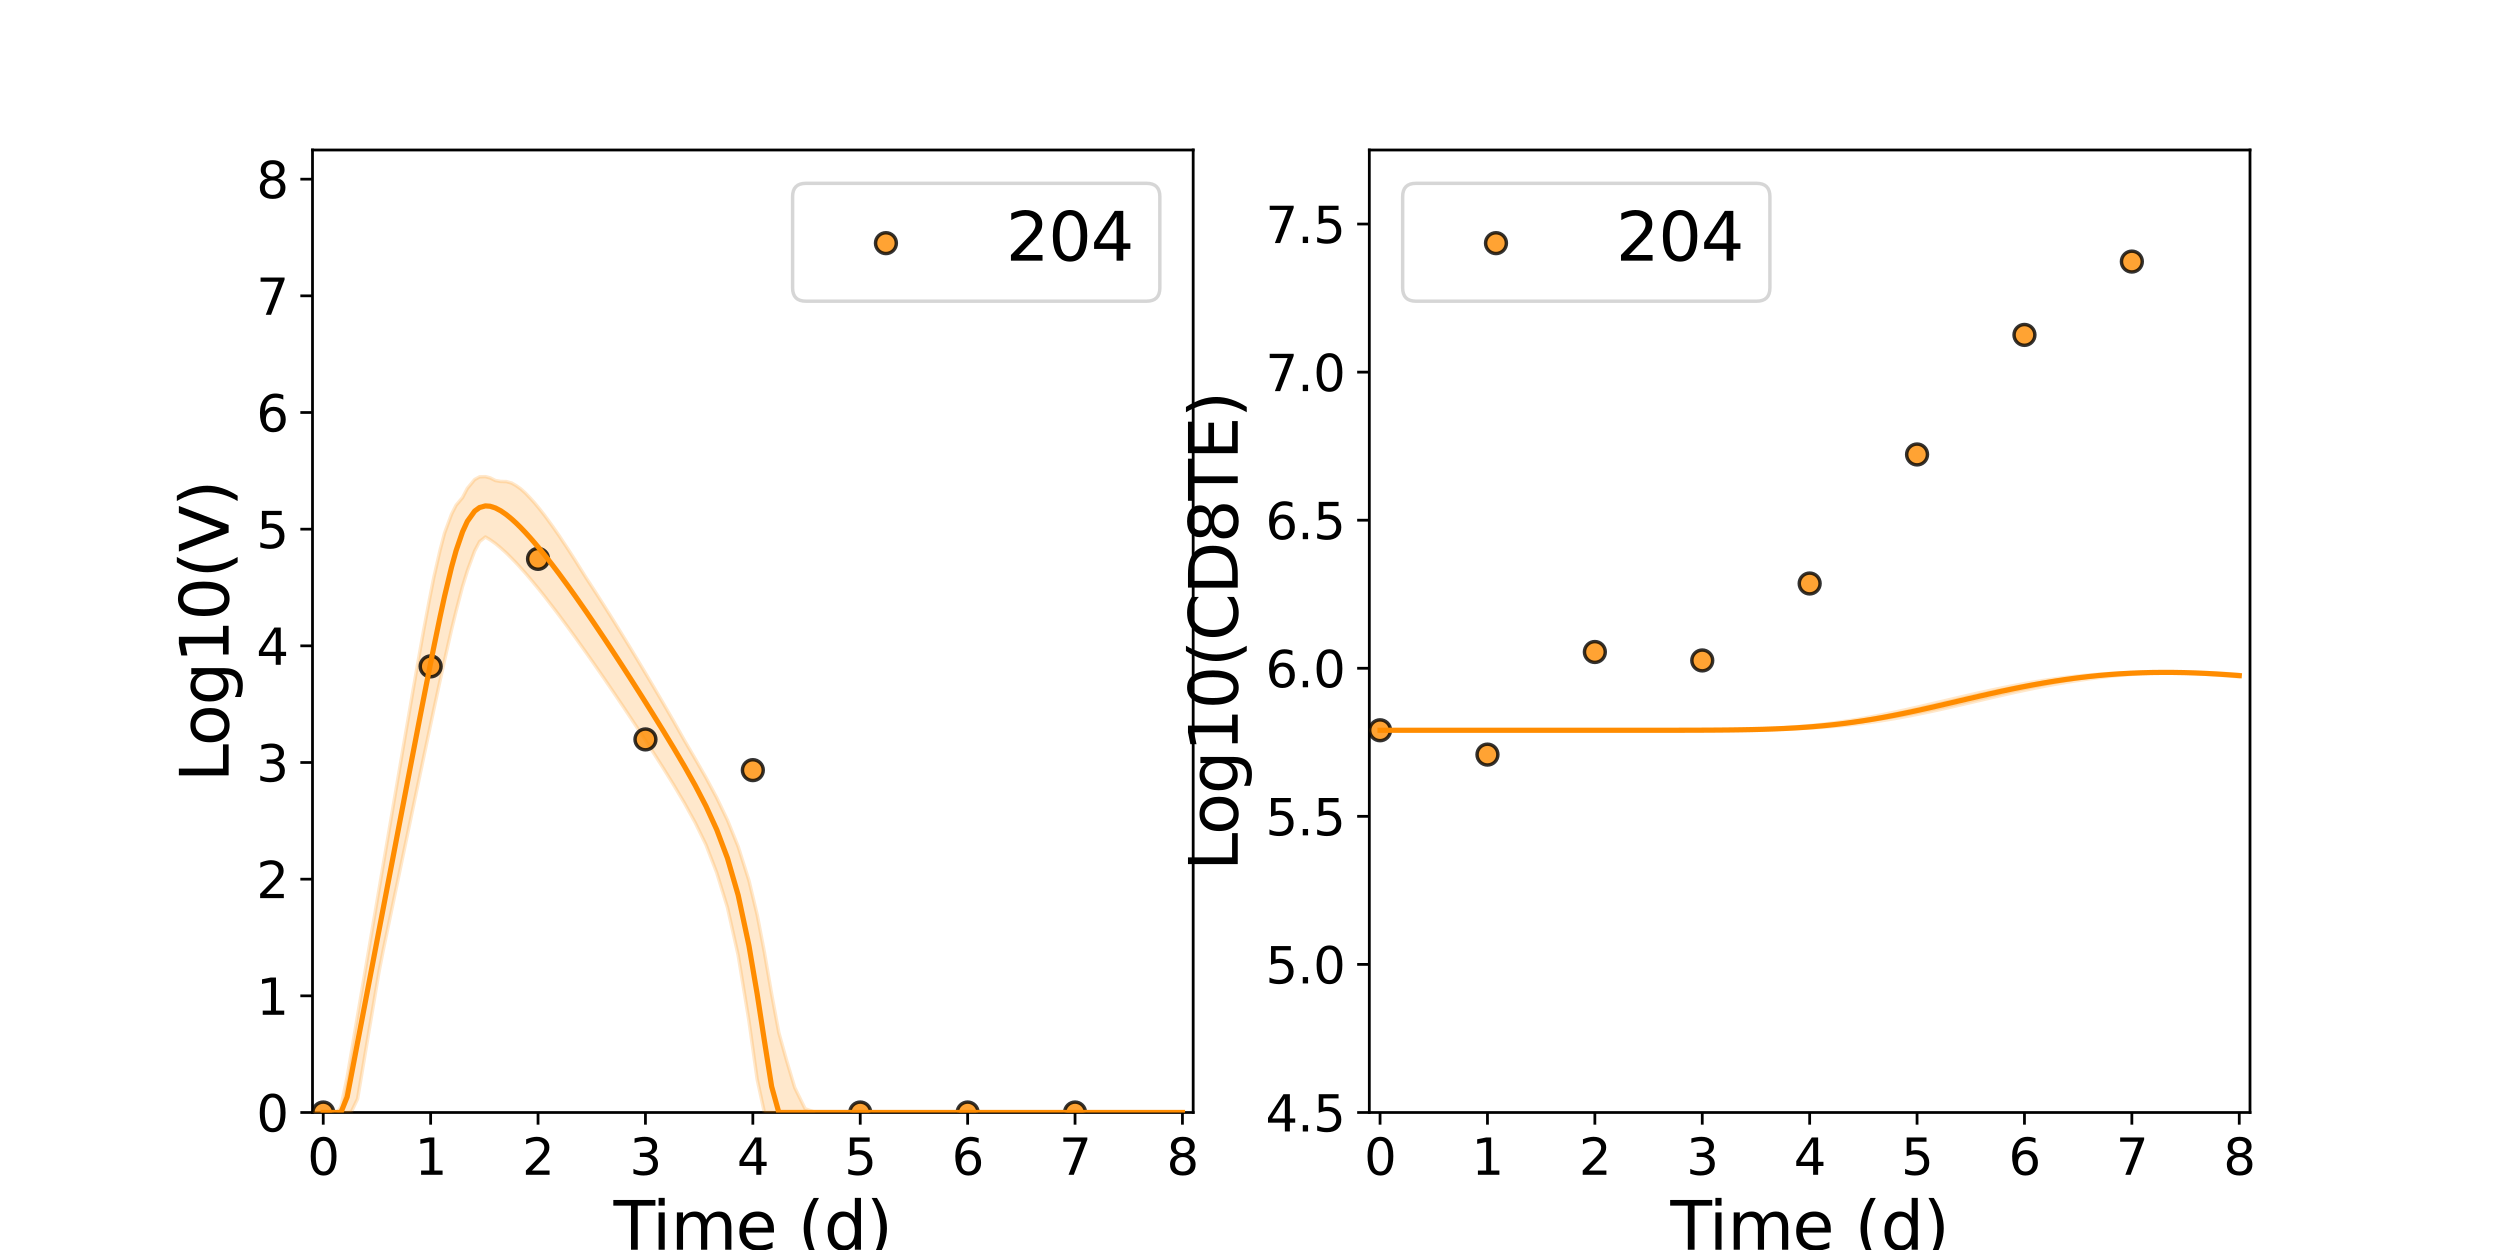 <?xml version="1.0" encoding="utf-8" standalone="no"?>
<!DOCTYPE svg PUBLIC "-//W3C//DTD SVG 1.1//EN"
  "http://www.w3.org/Graphics/SVG/1.1/DTD/svg11.dtd">
<svg xmlns:xlink="http://www.w3.org/1999/xlink" width="720pt" height="360pt" viewBox="0 0 720 360" xmlns="http://www.w3.org/2000/svg" version="1.1">
 <defs>
  <style type="text/css">*{stroke-linejoin: round; stroke-linecap: butt}</style>
 </defs>
 <g id="figure_1">
  <g id="patch_1">
   <path d="M 0 360 
L 720 360 
L 720 0 
L 0 0 
z
" style="fill: #ffffff"/>
  </g>
  <g id="axes_1">
   <g id="patch_2">
    <path d="M 90 320.4 
L 343.636 320.4 
L 343.636 43.2 
L 90 43.2 
z
" style="fill: #ffffff"/>
   </g>
   <g id="matplotlib.axis_1">
    <g id="xtick_1">
     <g id="line2d_1">
      <defs>
       <path id="m0cef381c49" d="M 0 0 
L 0 3.5 
" style="stroke: #000000; stroke-width: 0.8"/>
      </defs>
      <g>
       <use xlink:href="#m0cef381c49" x="93.093" y="320.4" style="stroke: #000000; stroke-width: 0.8"/>
      </g>
     </g>
     <g id="text_1">
      <!-- 0 -->
      <g transform="translate(88.512 338.342) scale(0.144 -0.144)">
       <defs>
        <path id="DejaVuSans-30" d="M 2034 4250 
Q 1547 4250 1301 3770 
Q 1056 3291 1056 2328 
Q 1056 1369 1301 889 
Q 1547 409 2034 409 
Q 2525 409 2770 889 
Q 3016 1369 3016 2328 
Q 3016 3291 2770 3770 
Q 2525 4250 2034 4250 
z
M 2034 4750 
Q 2819 4750 3233 4129 
Q 3647 3509 3647 2328 
Q 3647 1150 3233 529 
Q 2819 -91 2034 -91 
Q 1250 -91 836 529 
Q 422 1150 422 2328 
Q 422 3509 836 4129 
Q 1250 4750 2034 4750 
z
" transform="scale(0.016)"/>
       </defs>
       <use xlink:href="#DejaVuSans-30"/>
      </g>
     </g>
    </g>
    <g id="xtick_2">
     <g id="line2d_2">
      <g>
       <use xlink:href="#m0cef381c49" x="124.024" y="320.4" style="stroke: #000000; stroke-width: 0.8"/>
      </g>
     </g>
     <g id="text_2">
      <!-- 1 -->
      <g transform="translate(119.443 338.342) scale(0.144 -0.144)">
       <defs>
        <path id="DejaVuSans-31" d="M 794 531 
L 1825 531 
L 1825 4091 
L 703 3866 
L 703 4441 
L 1819 4666 
L 2450 4666 
L 2450 531 
L 3481 531 
L 3481 0 
L 794 0 
L 794 531 
z
" transform="scale(0.016)"/>
       </defs>
       <use xlink:href="#DejaVuSans-31"/>
      </g>
     </g>
    </g>
    <g id="xtick_3">
     <g id="line2d_3">
      <g>
       <use xlink:href="#m0cef381c49" x="154.956" y="320.4" style="stroke: #000000; stroke-width: 0.8"/>
      </g>
     </g>
     <g id="text_3">
      <!-- 2 -->
      <g transform="translate(150.375 338.342) scale(0.144 -0.144)">
       <defs>
        <path id="DejaVuSans-32" d="M 1228 531 
L 3431 531 
L 3431 0 
L 469 0 
L 469 531 
Q 828 903 1448 1529 
Q 2069 2156 2228 2338 
Q 2531 2678 2651 2914 
Q 2772 3150 2772 3378 
Q 2772 3750 2511 3984 
Q 2250 4219 1831 4219 
Q 1534 4219 1204 4116 
Q 875 4013 500 3803 
L 500 4441 
Q 881 4594 1212 4672 
Q 1544 4750 1819 4750 
Q 2544 4750 2975 4387 
Q 3406 4025 3406 3419 
Q 3406 3131 3298 2873 
Q 3191 2616 2906 2266 
Q 2828 2175 2409 1742 
Q 1991 1309 1228 531 
z
" transform="scale(0.016)"/>
       </defs>
       <use xlink:href="#DejaVuSans-32"/>
      </g>
     </g>
    </g>
    <g id="xtick_4">
     <g id="line2d_4">
      <g>
       <use xlink:href="#m0cef381c49" x="185.887" y="320.4" style="stroke: #000000; stroke-width: 0.8"/>
      </g>
     </g>
     <g id="text_4">
      <!-- 3 -->
      <g transform="translate(181.306 338.342) scale(0.144 -0.144)">
       <defs>
        <path id="DejaVuSans-33" d="M 2597 2516 
Q 3050 2419 3304 2112 
Q 3559 1806 3559 1356 
Q 3559 666 3084 287 
Q 2609 -91 1734 -91 
Q 1441 -91 1130 -33 
Q 819 25 488 141 
L 488 750 
Q 750 597 1062 519 
Q 1375 441 1716 441 
Q 2309 441 2620 675 
Q 2931 909 2931 1356 
Q 2931 1769 2642 2001 
Q 2353 2234 1838 2234 
L 1294 2234 
L 1294 2753 
L 1863 2753 
Q 2328 2753 2575 2939 
Q 2822 3125 2822 3475 
Q 2822 3834 2567 4026 
Q 2313 4219 1838 4219 
Q 1578 4219 1281 4162 
Q 984 4106 628 3988 
L 628 4550 
Q 988 4650 1302 4700 
Q 1616 4750 1894 4750 
Q 2613 4750 3031 4423 
Q 3450 4097 3450 3541 
Q 3450 3153 3228 2886 
Q 3006 2619 2597 2516 
z
" transform="scale(0.016)"/>
       </defs>
       <use xlink:href="#DejaVuSans-33"/>
      </g>
     </g>
    </g>
    <g id="xtick_5">
     <g id="line2d_5">
      <g>
       <use xlink:href="#m0cef381c49" x="216.818" y="320.4" style="stroke: #000000; stroke-width: 0.8"/>
      </g>
     </g>
     <g id="text_5">
      <!-- 4 -->
      <g transform="translate(212.237 338.342) scale(0.144 -0.144)">
       <defs>
        <path id="DejaVuSans-34" d="M 2419 4116 
L 825 1625 
L 2419 1625 
L 2419 4116 
z
M 2253 4666 
L 3047 4666 
L 3047 1625 
L 3713 1625 
L 3713 1100 
L 3047 1100 
L 3047 0 
L 2419 0 
L 2419 1100 
L 313 1100 
L 313 1709 
L 2253 4666 
z
" transform="scale(0.016)"/>
       </defs>
       <use xlink:href="#DejaVuSans-34"/>
      </g>
     </g>
    </g>
    <g id="xtick_6">
     <g id="line2d_6">
      <g>
       <use xlink:href="#m0cef381c49" x="247.749" y="320.4" style="stroke: #000000; stroke-width: 0.8"/>
      </g>
     </g>
     <g id="text_6">
      <!-- 5 -->
      <g transform="translate(243.168 338.342) scale(0.144 -0.144)">
       <defs>
        <path id="DejaVuSans-35" d="M 691 4666 
L 3169 4666 
L 3169 4134 
L 1269 4134 
L 1269 2991 
Q 1406 3038 1543 3061 
Q 1681 3084 1819 3084 
Q 2600 3084 3056 2656 
Q 3513 2228 3513 1497 
Q 3513 744 3044 326 
Q 2575 -91 1722 -91 
Q 1428 -91 1123 -41 
Q 819 9 494 109 
L 494 744 
Q 775 591 1075 516 
Q 1375 441 1709 441 
Q 2250 441 2565 725 
Q 2881 1009 2881 1497 
Q 2881 1984 2565 2268 
Q 2250 2553 1709 2553 
Q 1456 2553 1204 2497 
Q 953 2441 691 2322 
L 691 4666 
z
" transform="scale(0.016)"/>
       </defs>
       <use xlink:href="#DejaVuSans-35"/>
      </g>
     </g>
    </g>
    <g id="xtick_7">
     <g id="line2d_7">
      <g>
       <use xlink:href="#m0cef381c49" x="278.681" y="320.4" style="stroke: #000000; stroke-width: 0.8"/>
      </g>
     </g>
     <g id="text_7">
      <!-- 6 -->
      <g transform="translate(274.1 338.342) scale(0.144 -0.144)">
       <defs>
        <path id="DejaVuSans-36" d="M 2113 2584 
Q 1688 2584 1439 2293 
Q 1191 2003 1191 1497 
Q 1191 994 1439 701 
Q 1688 409 2113 409 
Q 2538 409 2786 701 
Q 3034 994 3034 1497 
Q 3034 2003 2786 2293 
Q 2538 2584 2113 2584 
z
M 3366 4563 
L 3366 3988 
Q 3128 4100 2886 4159 
Q 2644 4219 2406 4219 
Q 1781 4219 1451 3797 
Q 1122 3375 1075 2522 
Q 1259 2794 1537 2939 
Q 1816 3084 2150 3084 
Q 2853 3084 3261 2657 
Q 3669 2231 3669 1497 
Q 3669 778 3244 343 
Q 2819 -91 2113 -91 
Q 1303 -91 875 529 
Q 447 1150 447 2328 
Q 447 3434 972 4092 
Q 1497 4750 2381 4750 
Q 2619 4750 2861 4703 
Q 3103 4656 3366 4563 
z
" transform="scale(0.016)"/>
       </defs>
       <use xlink:href="#DejaVuSans-36"/>
      </g>
     </g>
    </g>
    <g id="xtick_8">
     <g id="line2d_8">
      <g>
       <use xlink:href="#m0cef381c49" x="309.612" y="320.4" style="stroke: #000000; stroke-width: 0.8"/>
      </g>
     </g>
     <g id="text_8">
      <!-- 7 -->
      <g transform="translate(305.031 338.342) scale(0.144 -0.144)">
       <defs>
        <path id="DejaVuSans-37" d="M 525 4666 
L 3525 4666 
L 3525 4397 
L 1831 0 
L 1172 0 
L 2766 4134 
L 525 4134 
L 525 4666 
z
" transform="scale(0.016)"/>
       </defs>
       <use xlink:href="#DejaVuSans-37"/>
      </g>
     </g>
    </g>
    <g id="xtick_9">
     <g id="line2d_9">
      <g>
       <use xlink:href="#m0cef381c49" x="340.543" y="320.4" style="stroke: #000000; stroke-width: 0.8"/>
      </g>
     </g>
     <g id="text_9">
      <!-- 8 -->
      <g transform="translate(335.962 338.342) scale(0.144 -0.144)">
       <defs>
        <path id="DejaVuSans-38" d="M 2034 2216 
Q 1584 2216 1326 1975 
Q 1069 1734 1069 1313 
Q 1069 891 1326 650 
Q 1584 409 2034 409 
Q 2484 409 2743 651 
Q 3003 894 3003 1313 
Q 3003 1734 2745 1975 
Q 2488 2216 2034 2216 
z
M 1403 2484 
Q 997 2584 770 2862 
Q 544 3141 544 3541 
Q 544 4100 942 4425 
Q 1341 4750 2034 4750 
Q 2731 4750 3128 4425 
Q 3525 4100 3525 3541 
Q 3525 3141 3298 2862 
Q 3072 2584 2669 2484 
Q 3125 2378 3379 2068 
Q 3634 1759 3634 1313 
Q 3634 634 3220 271 
Q 2806 -91 2034 -91 
Q 1263 -91 848 271 
Q 434 634 434 1313 
Q 434 1759 690 2068 
Q 947 2378 1403 2484 
z
M 1172 3481 
Q 1172 3119 1398 2916 
Q 1625 2713 2034 2713 
Q 2441 2713 2670 2916 
Q 2900 3119 2900 3481 
Q 2900 3844 2670 4047 
Q 2441 4250 2034 4250 
Q 1625 4250 1398 4047 
Q 1172 3844 1172 3481 
z
" transform="scale(0.016)"/>
       </defs>
       <use xlink:href="#DejaVuSans-38"/>
      </g>
     </g>
    </g>
    <g id="text_10">
     <!-- Time (d) -->
     <g transform="translate(176.693 359.925) scale(0.192 -0.192)">
      <defs>
       <path id="DejaVuSans-54" d="M -19 4666 
L 3928 4666 
L 3928 4134 
L 2272 4134 
L 2272 0 
L 1638 0 
L 1638 4134 
L -19 4134 
L -19 4666 
z
" transform="scale(0.016)"/>
       <path id="DejaVuSans-69" d="M 603 3500 
L 1178 3500 
L 1178 0 
L 603 0 
L 603 3500 
z
M 603 4863 
L 1178 4863 
L 1178 4134 
L 603 4134 
L 603 4863 
z
" transform="scale(0.016)"/>
       <path id="DejaVuSans-6d" d="M 3328 2828 
Q 3544 3216 3844 3400 
Q 4144 3584 4550 3584 
Q 5097 3584 5394 3201 
Q 5691 2819 5691 2113 
L 5691 0 
L 5113 0 
L 5113 2094 
Q 5113 2597 4934 2840 
Q 4756 3084 4391 3084 
Q 3944 3084 3684 2787 
Q 3425 2491 3425 1978 
L 3425 0 
L 2847 0 
L 2847 2094 
Q 2847 2600 2669 2842 
Q 2491 3084 2119 3084 
Q 1678 3084 1418 2786 
Q 1159 2488 1159 1978 
L 1159 0 
L 581 0 
L 581 3500 
L 1159 3500 
L 1159 2956 
Q 1356 3278 1631 3431 
Q 1906 3584 2284 3584 
Q 2666 3584 2933 3390 
Q 3200 3197 3328 2828 
z
" transform="scale(0.016)"/>
       <path id="DejaVuSans-65" d="M 3597 1894 
L 3597 1613 
L 953 1613 
Q 991 1019 1311 708 
Q 1631 397 2203 397 
Q 2534 397 2845 478 
Q 3156 559 3463 722 
L 3463 178 
Q 3153 47 2828 -22 
Q 2503 -91 2169 -91 
Q 1331 -91 842 396 
Q 353 884 353 1716 
Q 353 2575 817 3079 
Q 1281 3584 2069 3584 
Q 2775 3584 3186 3129 
Q 3597 2675 3597 1894 
z
M 3022 2063 
Q 3016 2534 2758 2815 
Q 2500 3097 2075 3097 
Q 1594 3097 1305 2825 
Q 1016 2553 972 2059 
L 3022 2063 
z
" transform="scale(0.016)"/>
       <path id="DejaVuSans-20" transform="scale(0.016)"/>
       <path id="DejaVuSans-28" d="M 1984 4856 
Q 1566 4138 1362 3434 
Q 1159 2731 1159 2009 
Q 1159 1288 1364 580 
Q 1569 -128 1984 -844 
L 1484 -844 
Q 1016 -109 783 600 
Q 550 1309 550 2009 
Q 550 2706 781 3412 
Q 1013 4119 1484 4856 
L 1984 4856 
z
" transform="scale(0.016)"/>
       <path id="DejaVuSans-64" d="M 2906 2969 
L 2906 4863 
L 3481 4863 
L 3481 0 
L 2906 0 
L 2906 525 
Q 2725 213 2448 61 
Q 2172 -91 1784 -91 
Q 1150 -91 751 415 
Q 353 922 353 1747 
Q 353 2572 751 3078 
Q 1150 3584 1784 3584 
Q 2172 3584 2448 3432 
Q 2725 3281 2906 2969 
z
M 947 1747 
Q 947 1113 1208 752 
Q 1469 391 1925 391 
Q 2381 391 2643 752 
Q 2906 1113 2906 1747 
Q 2906 2381 2643 2742 
Q 2381 3103 1925 3103 
Q 1469 3103 1208 2742 
Q 947 2381 947 1747 
z
" transform="scale(0.016)"/>
       <path id="DejaVuSans-29" d="M 513 4856 
L 1013 4856 
Q 1481 4119 1714 3412 
Q 1947 2706 1947 2009 
Q 1947 1309 1714 600 
Q 1481 -109 1013 -844 
L 513 -844 
Q 928 -128 1133 580 
Q 1338 1288 1338 2009 
Q 1338 2731 1133 3434 
Q 928 4138 513 4856 
z
" transform="scale(0.016)"/>
      </defs>
      <use xlink:href="#DejaVuSans-54"/>
      <use xlink:href="#DejaVuSans-69" x="57.959"/>
      <use xlink:href="#DejaVuSans-6d" x="85.742"/>
      <use xlink:href="#DejaVuSans-65" x="183.154"/>
      <use xlink:href="#DejaVuSans-20" x="244.678"/>
      <use xlink:href="#DejaVuSans-28" x="276.465"/>
      <use xlink:href="#DejaVuSans-64" x="315.479"/>
      <use xlink:href="#DejaVuSans-29" x="378.955"/>
     </g>
    </g>
   </g>
   <g id="matplotlib.axis_2">
    <g id="ytick_1">
     <g id="line2d_10">
      <defs>
       <path id="m92e9c9a602" d="M 0 0 
L -3.5 0 
" style="stroke: #000000; stroke-width: 0.8"/>
      </defs>
      <g>
       <use xlink:href="#m92e9c9a602" x="90" y="320.4" style="stroke: #000000; stroke-width: 0.8"/>
      </g>
     </g>
     <g id="text_11">
      <!-- 0 -->
      <g transform="translate(73.838 325.871) scale(0.144 -0.144)">
       <use xlink:href="#DejaVuSans-30"/>
      </g>
     </g>
    </g>
    <g id="ytick_2">
     <g id="line2d_11">
      <g>
       <use xlink:href="#m92e9c9a602" x="90" y="286.8" style="stroke: #000000; stroke-width: 0.8"/>
      </g>
     </g>
     <g id="text_12">
      <!-- 1 -->
      <g transform="translate(73.838 292.271) scale(0.144 -0.144)">
       <use xlink:href="#DejaVuSans-31"/>
      </g>
     </g>
    </g>
    <g id="ytick_3">
     <g id="line2d_12">
      <g>
       <use xlink:href="#m92e9c9a602" x="90" y="253.2" style="stroke: #000000; stroke-width: 0.8"/>
      </g>
     </g>
     <g id="text_13">
      <!-- 2 -->
      <g transform="translate(73.838 258.671) scale(0.144 -0.144)">
       <use xlink:href="#DejaVuSans-32"/>
      </g>
     </g>
    </g>
    <g id="ytick_4">
     <g id="line2d_13">
      <g>
       <use xlink:href="#m92e9c9a602" x="90" y="219.6" style="stroke: #000000; stroke-width: 0.8"/>
      </g>
     </g>
     <g id="text_14">
      <!-- 3 -->
      <g transform="translate(73.838 225.071) scale(0.144 -0.144)">
       <use xlink:href="#DejaVuSans-33"/>
      </g>
     </g>
    </g>
    <g id="ytick_5">
     <g id="line2d_14">
      <g>
       <use xlink:href="#m92e9c9a602" x="90" y="186" style="stroke: #000000; stroke-width: 0.8"/>
      </g>
     </g>
     <g id="text_15">
      <!-- 4 -->
      <g transform="translate(73.838 191.471) scale(0.144 -0.144)">
       <use xlink:href="#DejaVuSans-34"/>
      </g>
     </g>
    </g>
    <g id="ytick_6">
     <g id="line2d_15">
      <g>
       <use xlink:href="#m92e9c9a602" x="90" y="152.4" style="stroke: #000000; stroke-width: 0.8"/>
      </g>
     </g>
     <g id="text_16">
      <!-- 5 -->
      <g transform="translate(73.838 157.871) scale(0.144 -0.144)">
       <use xlink:href="#DejaVuSans-35"/>
      </g>
     </g>
    </g>
    <g id="ytick_7">
     <g id="line2d_16">
      <g>
       <use xlink:href="#m92e9c9a602" x="90" y="118.8" style="stroke: #000000; stroke-width: 0.8"/>
      </g>
     </g>
     <g id="text_17">
      <!-- 6 -->
      <g transform="translate(73.838 124.271) scale(0.144 -0.144)">
       <use xlink:href="#DejaVuSans-36"/>
      </g>
     </g>
    </g>
    <g id="ytick_8">
     <g id="line2d_17">
      <g>
       <use xlink:href="#m92e9c9a602" x="90" y="85.2" style="stroke: #000000; stroke-width: 0.8"/>
      </g>
     </g>
     <g id="text_18">
      <!-- 7 -->
      <g transform="translate(73.838 90.671) scale(0.144 -0.144)">
       <use xlink:href="#DejaVuSans-37"/>
      </g>
     </g>
    </g>
    <g id="ytick_9">
     <g id="line2d_18">
      <g>
       <use xlink:href="#m92e9c9a602" x="90" y="51.6" style="stroke: #000000; stroke-width: 0.8"/>
      </g>
     </g>
     <g id="text_19">
      <!-- 8 -->
      <g transform="translate(73.838 57.071) scale(0.144 -0.144)">
       <use xlink:href="#DejaVuSans-38"/>
      </g>
     </g>
    </g>
    <g id="text_20">
     <!-- Log10(V) -->
     <g transform="translate(65.845 225.224) rotate(-90) scale(0.192 -0.192)">
      <defs>
       <path id="DejaVuSans-4c" d="M 628 4666 
L 1259 4666 
L 1259 531 
L 3531 531 
L 3531 0 
L 628 0 
L 628 4666 
z
" transform="scale(0.016)"/>
       <path id="DejaVuSans-6f" d="M 1959 3097 
Q 1497 3097 1228 2736 
Q 959 2375 959 1747 
Q 959 1119 1226 758 
Q 1494 397 1959 397 
Q 2419 397 2687 759 
Q 2956 1122 2956 1747 
Q 2956 2369 2687 2733 
Q 2419 3097 1959 3097 
z
M 1959 3584 
Q 2709 3584 3137 3096 
Q 3566 2609 3566 1747 
Q 3566 888 3137 398 
Q 2709 -91 1959 -91 
Q 1206 -91 779 398 
Q 353 888 353 1747 
Q 353 2609 779 3096 
Q 1206 3584 1959 3584 
z
" transform="scale(0.016)"/>
       <path id="DejaVuSans-67" d="M 2906 1791 
Q 2906 2416 2648 2759 
Q 2391 3103 1925 3103 
Q 1463 3103 1205 2759 
Q 947 2416 947 1791 
Q 947 1169 1205 825 
Q 1463 481 1925 481 
Q 2391 481 2648 825 
Q 2906 1169 2906 1791 
z
M 3481 434 
Q 3481 -459 3084 -895 
Q 2688 -1331 1869 -1331 
Q 1566 -1331 1297 -1286 
Q 1028 -1241 775 -1147 
L 775 -588 
Q 1028 -725 1275 -790 
Q 1522 -856 1778 -856 
Q 2344 -856 2625 -561 
Q 2906 -266 2906 331 
L 2906 616 
Q 2728 306 2450 153 
Q 2172 0 1784 0 
Q 1141 0 747 490 
Q 353 981 353 1791 
Q 353 2603 747 3093 
Q 1141 3584 1784 3584 
Q 2172 3584 2450 3431 
Q 2728 3278 2906 2969 
L 2906 3500 
L 3481 3500 
L 3481 434 
z
" transform="scale(0.016)"/>
       <path id="DejaVuSans-56" d="M 1831 0 
L 50 4666 
L 709 4666 
L 2188 738 
L 3669 4666 
L 4325 4666 
L 2547 0 
L 1831 0 
z
" transform="scale(0.016)"/>
      </defs>
      <use xlink:href="#DejaVuSans-4c"/>
      <use xlink:href="#DejaVuSans-6f" x="53.963"/>
      <use xlink:href="#DejaVuSans-67" x="115.145"/>
      <use xlink:href="#DejaVuSans-31" x="178.621"/>
      <use xlink:href="#DejaVuSans-30" x="242.244"/>
      <use xlink:href="#DejaVuSans-28" x="305.867"/>
      <use xlink:href="#DejaVuSans-56" x="344.881"/>
      <use xlink:href="#DejaVuSans-29" x="413.289"/>
     </g>
    </g>
   </g>
   <g id="patch_3">
    <path d="M 90 320.4 
L 90 43.2 
" style="fill: none; stroke: #000000; stroke-width: 0.8; stroke-linejoin: miter; stroke-linecap: square"/>
   </g>
   <g id="patch_4">
    <path d="M 343.636 320.4 
L 343.636 43.2 
" style="fill: none; stroke: #000000; stroke-width: 0.8; stroke-linejoin: miter; stroke-linecap: square"/>
   </g>
   <g id="patch_5">
    <path d="M 90 320.4 
L 343.636 320.4 
" style="fill: none; stroke: #000000; stroke-width: 0.8; stroke-linejoin: miter; stroke-linecap: square"/>
   </g>
   <g id="patch_6">
    <path d="M 90 43.2 
L 343.636 43.2 
" style="fill: none; stroke: #000000; stroke-width: 0.8; stroke-linejoin: miter; stroke-linecap: square"/>
   </g>
   <g id="PolyCollection_1">
    <defs>
     <path id="mc04fdddf5d" d="M 93.093 -39.6 
L 93.093 -39.6 
L 93.097 -39.6 
L 93.132 -39.6 
L 93.49 -39.6 
L 93.896 -39.6 
L 94.768 -39.6 
L 95.641 -39.6 
L 97.076 -39.6 
L 98.181 -39.6 
L 99.976 -39.6 
L 101.163 -39.733 
L 102.981 -43.531 
L 104.211 -50.836 
L 105.966 -61.264 
L 107.222 -68.706 
L 109.124 -79.959 
L 110.335 -86.174 
L 111.955 -93.902 
L 113.203 -99.878 
L 114.948 -108.203 
L 116.177 -114.099 
L 117.801 -121.832 
L 119.048 -127.79 
L 120.781 -136.025 
L 122.012 -141.882 
L 123.664 -149.687 
L 124.926 -155.602 
L 126.732 -163.968 
L 128.033 -169.858 
L 130.047 -178.707 
L 131.374 -184.1 
L 133.212 -191.113 
L 134.589 -195.59 
L 136.705 -201.339 
L 138.131 -204.021 
L 139.792 -205.348 
L 141.13 -204.557 
L 142.691 -203.446 
L 144.252 -202.144 
L 145.813 -200.737 
L 147.374 -199.189 
L 148.695 -197.821 
L 150.017 -196.369 
L 151.339 -194.894 
L 152.661 -193.354 
L 153.982 -191.755 
L 155.304 -190.154 
L 156.817 -188.256 
L 159.224 -185.14 
L 160.976 -182.837 
L 163.823 -178.982 
L 165.737 -176.352 
L 168.83 -172.004 
L 170.862 -169.11 
L 173.956 -164.631 
L 176.156 -161.409 
L 179.25 -156.82 
L 181.667 -153.197 
L 184.76 -148.503 
L 187.854 -143.741 
L 190.947 -138.889 
L 194.04 -133.9 
L 197.133 -128.683 
L 200.226 -123.062 
L 203.319 -116.713 
L 206.412 -108.681 
L 209.505 -98.651 
L 212.599 -84.858 
L 215.692 -66.038 
L 218.069 -49.127 
L 220.148 -39.6 
L 222.226 -39.6 
L 224.305 -39.6 
L 226.485 -39.6 
L 228.877 -39.6 
L 231.869 -39.6 
L 234.962 -39.6 
L 238.055 -39.6 
L 241.148 -39.6 
L 244.241 -39.6 
L 247.334 -39.6 
L 250.427 -39.6 
L 253.52 -39.6 
L 256.614 -39.6 
L 259.707 -39.6 
L 262.8 -39.6 
L 265.893 -39.6 
L 268.986 -39.6 
L 272.079 -39.6 
L 275.172 -39.6 
L 278.265 -39.6 
L 281.359 -39.6 
L 284.452 -39.6 
L 287.545 -39.6 
L 290.638 -39.6 
L 293.731 -39.6 
L 296.824 -39.6 
L 299.917 -39.6 
L 303.01 -39.6 
L 306.104 -39.6 
L 309.197 -39.6 
L 312.29 -39.6 
L 315.383 -39.6 
L 318.476 -39.6 
L 321.569 -39.6 
L 324.662 -39.6 
L 327.756 -39.6 
L 330.849 -39.6 
L 333.942 -39.6 
L 337.035 -39.6 
L 340.128 -39.6 
L 340.543 -39.6 
L 340.543 -39.6 
L 340.543 -39.6 
L 340.128 -39.6 
L 337.035 -39.6 
L 333.942 -39.6 
L 330.849 -39.6 
L 327.756 -39.6 
L 324.662 -39.6 
L 321.569 -39.6 
L 318.476 -39.6 
L 315.383 -39.6 
L 312.29 -39.6 
L 309.197 -39.6 
L 306.104 -39.6 
L 303.01 -39.6 
L 299.917 -39.6 
L 296.824 -39.6 
L 293.731 -39.6 
L 290.638 -39.6 
L 287.545 -39.6 
L 284.452 -39.6 
L 281.359 -39.6 
L 278.265 -39.6 
L 275.172 -39.6 
L 272.079 -39.6 
L 268.986 -39.6 
L 265.893 -39.6 
L 262.8 -39.6 
L 259.707 -39.6 
L 256.614 -39.6 
L 253.52 -39.6 
L 250.427 -39.6 
L 247.334 -39.6 
L 244.241 -39.6 
L 241.148 -39.6 
L 238.055 -39.6 
L 234.962 -39.6 
L 231.869 -40.669 
L 228.877 -46.777 
L 226.485 -54.756 
L 224.305 -62.584 
L 222.226 -73.727 
L 220.148 -85.718 
L 218.069 -96.511 
L 215.692 -106.413 
L 212.599 -116.157 
L 209.505 -123.806 
L 206.412 -130.257 
L 203.319 -136.04 
L 200.226 -141.448 
L 197.133 -146.74 
L 194.04 -152.215 
L 190.947 -157.569 
L 187.854 -162.838 
L 184.76 -168.035 
L 181.667 -173.164 
L 179.25 -177.117 
L 176.156 -182.113 
L 173.956 -185.604 
L 170.862 -190.436 
L 168.83 -193.538 
L 165.737 -198.499 
L 163.823 -201.488 
L 160.976 -205.785 
L 159.224 -208.3 
L 156.817 -211.606 
L 155.304 -213.537 
L 153.982 -215.135 
L 152.661 -216.597 
L 151.339 -217.977 
L 150.017 -219.171 
L 148.695 -220.107 
L 147.374 -220.873 
L 145.813 -221.31 
L 144.252 -221.341 
L 142.691 -221.613 
L 141.13 -222.387 
L 139.792 -222.729 
L 138.131 -222.674 
L 136.705 -221.899 
L 134.589 -219.344 
L 133.212 -216.703 
L 131.374 -214.522 
L 130.047 -211.925 
L 128.033 -206.47 
L 126.732 -201.533 
L 124.926 -193.624 
L 123.664 -187.273 
L 122.012 -178.481 
L 120.781 -171.59 
L 119.048 -161.72 
L 117.801 -154.488 
L 116.177 -145.047 
L 114.948 -137.844 
L 113.203 -127.631 
L 111.955 -120.275 
L 110.335 -110.775 
L 109.124 -103.638 
L 107.222 -92.457 
L 105.966 -85.053 
L 104.211 -74.737 
L 102.981 -67.516 
L 101.163 -56.749 
L 99.976 -49.761 
L 98.181 -41.226 
L 97.076 -39.6 
L 95.641 -39.6 
L 94.768 -39.6 
L 93.896 -39.6 
L 93.49 -39.6 
L 93.132 -39.6 
L 93.097 -39.6 
L 93.093 -39.6 
z
" style="stroke: #ff8c00; stroke-opacity: 0.2"/>
    </defs>
    <g clip-path="url(#p22babc8cfe)">
     <use xlink:href="#mc04fdddf5d" x="0" y="360" style="fill: #ff8c00; fill-opacity: 0.2; stroke: #ff8c00; stroke-opacity: 0.2"/>
    </g>
   </g>
   <g id="legend_1">
    <g id="patch_7">
     <path d="M 232.108 86.742 
L 330.196 86.742 
Q 334.036 86.742 334.036 82.902 
L 334.036 56.64 
Q 334.036 52.8 330.196 52.8 
L 232.108 52.8 
Q 228.268 52.8 228.268 56.64 
L 228.268 82.902 
Q 228.268 86.742 232.108 86.742 
z
" style="fill: #ffffff; opacity: 0.8; stroke: #cccccc; stroke-linejoin: miter"/>
    </g>
    <g id="PathCollection_1">
     <defs>
      <path id="m9330746da7" d="M 0 3 
C 0.796 3 1.559 2.684 2.121 2.121 
C 2.684 1.559 3 0.796 3 0 
C 3 -0.796 2.684 -1.559 2.121 -2.121 
C 1.559 -2.684 0.796 -3 0 -3 
C -0.796 -3 -1.559 -2.684 -2.121 -2.121 
C -2.684 -1.559 -3 -0.796 -3 0 
C -3 0.796 -2.684 1.559 -2.121 2.121 
C -1.559 2.684 -0.796 3 0 3 
z
" style="stroke: #000000; stroke-opacity: 0.8"/>
     </defs>
     <g>
      <use xlink:href="#m9330746da7" x="255.148" y="70.029" style="fill: #ff8c00; fill-opacity: 0.8; stroke: #000000; stroke-opacity: 0.8"/>
     </g>
    </g>
    <g id="text_21">
     <!-- 204 -->
     <g transform="translate(289.708 75.069) scale(0.192 -0.192)">
      <use xlink:href="#DejaVuSans-32"/>
      <use xlink:href="#DejaVuSans-30" x="63.623"/>
      <use xlink:href="#DejaVuSans-34" x="127.246"/>
     </g>
    </g>
   </g>
   <g id="PathCollection_2">
    <g clip-path="url(#p22babc8cfe)">
     <use xlink:href="#m9330746da7" x="93.093" y="320.4" style="fill: #ff8c00; fill-opacity: 0.8; stroke: #000000; stroke-opacity: 0.8"/>
     <use xlink:href="#m9330746da7" x="124.024" y="191.916" style="fill: #ff8c00; fill-opacity: 0.8; stroke: #000000; stroke-opacity: 0.8"/>
     <use xlink:href="#m9330746da7" x="154.956" y="160.952" style="fill: #ff8c00; fill-opacity: 0.8; stroke: #000000; stroke-opacity: 0.8"/>
     <use xlink:href="#m9330746da7" x="185.887" y="212.953" style="fill: #ff8c00; fill-opacity: 0.8; stroke: #000000; stroke-opacity: 0.8"/>
     <use xlink:href="#m9330746da7" x="216.818" y="221.801" style="fill: #ff8c00; fill-opacity: 0.8; stroke: #000000; stroke-opacity: 0.8"/>
     <use xlink:href="#m9330746da7" x="247.749" y="320.4" style="fill: #ff8c00; fill-opacity: 0.8; stroke: #000000; stroke-opacity: 0.8"/>
     <use xlink:href="#m9330746da7" x="278.681" y="320.4" style="fill: #ff8c00; fill-opacity: 0.8; stroke: #000000; stroke-opacity: 0.8"/>
     <use xlink:href="#m9330746da7" x="309.612" y="320.4" style="fill: #ff8c00; fill-opacity: 0.8; stroke: #000000; stroke-opacity: 0.8"/>
    </g>
   </g>
   <g id="line2d_19">
    <path d="M 93.093 320.4 
L 93.097 320.4 
L 93.132 320.4 
L 93.49 320.4 
L 93.896 320.4 
L 94.768 320.4 
L 95.641 320.4 
L 97.076 320.4 
L 98.181 320.4 
L 99.976 315.92 
L 101.163 309.742 
L 102.981 300.195 
L 104.211 293.798 
L 105.966 284.604 
L 107.222 278.069 
L 109.124 268.077 
L 110.335 261.777 
L 111.955 253.311 
L 113.203 246.825 
L 114.948 237.693 
L 116.177 231.311 
L 117.801 222.851 
L 119.048 216.398 
L 120.781 207.41 
L 122.012 201.109 
L 123.664 192.701 
L 124.926 186.422 
L 126.732 177.677 
L 128.033 171.718 
L 130.047 163.314 
L 131.374 158.53 
L 133.212 153.161 
L 134.589 150.154 
L 136.705 147.196 
L 138.131 146.155 
L 139.792 145.701 
L 141.13 145.797 
L 142.691 146.3 
L 144.252 147.128 
L 145.813 148.207 
L 147.374 149.484 
L 148.695 150.692 
L 150.017 151.996 
L 151.339 153.383 
L 152.661 154.841 
L 153.982 156.361 
L 155.304 157.937 
L 156.817 159.8 
L 159.224 162.88 
L 160.976 165.196 
L 163.823 169.079 
L 165.737 171.758 
L 168.83 176.194 
L 170.862 179.164 
L 173.956 183.77 
L 176.156 187.093 
L 179.25 191.836 
L 181.667 195.585 
L 184.76 200.445 
L 187.854 205.37 
L 190.947 210.368 
L 194.04 215.465 
L 197.133 220.712 
L 200.226 226.215 
L 203.319 232.167 
L 206.412 238.928 
L 209.505 247.133 
L 212.599 257.824 
L 215.692 272.305 
L 218.069 286.286 
L 220.148 299.76 
L 222.226 312.895 
L 224.305 320.4 
L 226.485 320.4 
L 228.877 320.4 
L 231.869 320.4 
L 234.962 320.4 
L 238.055 320.4 
L 241.148 320.4 
L 244.241 320.4 
L 247.334 320.4 
L 250.427 320.4 
L 253.52 320.4 
L 256.614 320.4 
L 259.707 320.4 
L 262.8 320.4 
L 265.893 320.4 
L 268.986 320.4 
L 272.079 320.4 
L 275.172 320.4 
L 278.265 320.4 
L 281.359 320.4 
L 284.452 320.4 
L 287.545 320.4 
L 290.638 320.4 
L 293.731 320.4 
L 296.824 320.4 
L 299.917 320.4 
L 303.01 320.4 
L 306.104 320.4 
L 309.197 320.4 
L 312.29 320.4 
L 315.383 320.4 
L 318.476 320.4 
L 321.569 320.4 
L 324.662 320.4 
L 327.756 320.4 
L 330.849 320.4 
L 333.942 320.4 
L 337.035 320.4 
L 340.128 320.4 
L 340.543 320.4 
" clip-path="url(#p22babc8cfe)" style="fill: none; stroke: #ff8c00; stroke-width: 1.5; stroke-linecap: square"/>
   </g>
  </g>
  <g id="axes_2">
   <g id="patch_8">
    <path d="M 394.364 320.4 
L 648 320.4 
L 648 43.2 
L 394.364 43.2 
z
" style="fill: #ffffff"/>
   </g>
   <g id="matplotlib.axis_3">
    <g id="xtick_10">
     <g id="line2d_20">
      <g>
       <use xlink:href="#m0cef381c49" x="397.457" y="320.4" style="stroke: #000000; stroke-width: 0.8"/>
      </g>
     </g>
     <g id="text_22">
      <!-- 0 -->
      <g transform="translate(392.876 338.342) scale(0.144 -0.144)">
       <use xlink:href="#DejaVuSans-30"/>
      </g>
     </g>
    </g>
    <g id="xtick_11">
     <g id="line2d_21">
      <g>
       <use xlink:href="#m0cef381c49" x="428.388" y="320.4" style="stroke: #000000; stroke-width: 0.8"/>
      </g>
     </g>
     <g id="text_23">
      <!-- 1 -->
      <g transform="translate(423.807 338.342) scale(0.144 -0.144)">
       <use xlink:href="#DejaVuSans-31"/>
      </g>
     </g>
    </g>
    <g id="xtick_12">
     <g id="line2d_22">
      <g>
       <use xlink:href="#m0cef381c49" x="459.319" y="320.4" style="stroke: #000000; stroke-width: 0.8"/>
      </g>
     </g>
     <g id="text_24">
      <!-- 2 -->
      <g transform="translate(454.738 338.342) scale(0.144 -0.144)">
       <use xlink:href="#DejaVuSans-32"/>
      </g>
     </g>
    </g>
    <g id="xtick_13">
     <g id="line2d_23">
      <g>
       <use xlink:href="#m0cef381c49" x="490.251" y="320.4" style="stroke: #000000; stroke-width: 0.8"/>
      </g>
     </g>
     <g id="text_25">
      <!-- 3 -->
      <g transform="translate(485.67 338.342) scale(0.144 -0.144)">
       <use xlink:href="#DejaVuSans-33"/>
      </g>
     </g>
    </g>
    <g id="xtick_14">
     <g id="line2d_24">
      <g>
       <use xlink:href="#m0cef381c49" x="521.182" y="320.4" style="stroke: #000000; stroke-width: 0.8"/>
      </g>
     </g>
     <g id="text_26">
      <!-- 4 -->
      <g transform="translate(516.601 338.342) scale(0.144 -0.144)">
       <use xlink:href="#DejaVuSans-34"/>
      </g>
     </g>
    </g>
    <g id="xtick_15">
     <g id="line2d_25">
      <g>
       <use xlink:href="#m0cef381c49" x="552.113" y="320.4" style="stroke: #000000; stroke-width: 0.8"/>
      </g>
     </g>
     <g id="text_27">
      <!-- 5 -->
      <g transform="translate(547.532 338.342) scale(0.144 -0.144)">
       <use xlink:href="#DejaVuSans-35"/>
      </g>
     </g>
    </g>
    <g id="xtick_16">
     <g id="line2d_26">
      <g>
       <use xlink:href="#m0cef381c49" x="583.044" y="320.4" style="stroke: #000000; stroke-width: 0.8"/>
      </g>
     </g>
     <g id="text_28">
      <!-- 6 -->
      <g transform="translate(578.463 338.342) scale(0.144 -0.144)">
       <use xlink:href="#DejaVuSans-36"/>
      </g>
     </g>
    </g>
    <g id="xtick_17">
     <g id="line2d_27">
      <g>
       <use xlink:href="#m0cef381c49" x="613.976" y="320.4" style="stroke: #000000; stroke-width: 0.8"/>
      </g>
     </g>
     <g id="text_29">
      <!-- 7 -->
      <g transform="translate(609.395 338.342) scale(0.144 -0.144)">
       <use xlink:href="#DejaVuSans-37"/>
      </g>
     </g>
    </g>
    <g id="xtick_18">
     <g id="line2d_28">
      <g>
       <use xlink:href="#m0cef381c49" x="644.907" y="320.4" style="stroke: #000000; stroke-width: 0.8"/>
      </g>
     </g>
     <g id="text_30">
      <!-- 8 -->
      <g transform="translate(640.326 338.342) scale(0.144 -0.144)">
       <use xlink:href="#DejaVuSans-38"/>
      </g>
     </g>
    </g>
    <g id="text_31">
     <!-- Time (d) -->
     <g transform="translate(481.057 359.925) scale(0.192 -0.192)">
      <use xlink:href="#DejaVuSans-54"/>
      <use xlink:href="#DejaVuSans-69" x="57.959"/>
      <use xlink:href="#DejaVuSans-6d" x="85.742"/>
      <use xlink:href="#DejaVuSans-65" x="183.154"/>
      <use xlink:href="#DejaVuSans-20" x="244.678"/>
      <use xlink:href="#DejaVuSans-28" x="276.465"/>
      <use xlink:href="#DejaVuSans-64" x="315.479"/>
      <use xlink:href="#DejaVuSans-29" x="378.955"/>
     </g>
    </g>
   </g>
   <g id="matplotlib.axis_4">
    <g id="ytick_10">
     <g id="line2d_29">
      <g>
       <use xlink:href="#m92e9c9a602" x="394.364" y="320.4" style="stroke: #000000; stroke-width: 0.8"/>
      </g>
     </g>
     <g id="text_32">
      <!-- 4.5 -->
      <g transform="translate(364.463 325.871) scale(0.144 -0.144)">
       <defs>
        <path id="DejaVuSans-2e" d="M 684 794 
L 1344 794 
L 1344 0 
L 684 0 
L 684 794 
z
" transform="scale(0.016)"/>
       </defs>
       <use xlink:href="#DejaVuSans-34"/>
       <use xlink:href="#DejaVuSans-2e" x="63.623"/>
       <use xlink:href="#DejaVuSans-35" x="95.41"/>
      </g>
     </g>
    </g>
    <g id="ytick_11">
     <g id="line2d_30">
      <g>
       <use xlink:href="#m92e9c9a602" x="394.364" y="277.754" style="stroke: #000000; stroke-width: 0.8"/>
      </g>
     </g>
     <g id="text_33">
      <!-- 5.0 -->
      <g transform="translate(364.463 283.225) scale(0.144 -0.144)">
       <use xlink:href="#DejaVuSans-35"/>
       <use xlink:href="#DejaVuSans-2e" x="63.623"/>
       <use xlink:href="#DejaVuSans-30" x="95.41"/>
      </g>
     </g>
    </g>
    <g id="ytick_12">
     <g id="line2d_31">
      <g>
       <use xlink:href="#m92e9c9a602" x="394.364" y="235.108" style="stroke: #000000; stroke-width: 0.8"/>
      </g>
     </g>
     <g id="text_34">
      <!-- 5.5 -->
      <g transform="translate(364.463 240.579) scale(0.144 -0.144)">
       <use xlink:href="#DejaVuSans-35"/>
       <use xlink:href="#DejaVuSans-2e" x="63.623"/>
       <use xlink:href="#DejaVuSans-35" x="95.41"/>
      </g>
     </g>
    </g>
    <g id="ytick_13">
     <g id="line2d_32">
      <g>
       <use xlink:href="#m92e9c9a602" x="394.364" y="192.462" style="stroke: #000000; stroke-width: 0.8"/>
      </g>
     </g>
     <g id="text_35">
      <!-- 6.0 -->
      <g transform="translate(364.463 197.932) scale(0.144 -0.144)">
       <use xlink:href="#DejaVuSans-36"/>
       <use xlink:href="#DejaVuSans-2e" x="63.623"/>
       <use xlink:href="#DejaVuSans-30" x="95.41"/>
      </g>
     </g>
    </g>
    <g id="ytick_14">
     <g id="line2d_33">
      <g>
       <use xlink:href="#m92e9c9a602" x="394.364" y="149.815" style="stroke: #000000; stroke-width: 0.8"/>
      </g>
     </g>
     <g id="text_36">
      <!-- 6.5 -->
      <g transform="translate(364.463 155.286) scale(0.144 -0.144)">
       <use xlink:href="#DejaVuSans-36"/>
       <use xlink:href="#DejaVuSans-2e" x="63.623"/>
       <use xlink:href="#DejaVuSans-35" x="95.41"/>
      </g>
     </g>
    </g>
    <g id="ytick_15">
     <g id="line2d_34">
      <g>
       <use xlink:href="#m92e9c9a602" x="394.364" y="107.169" style="stroke: #000000; stroke-width: 0.8"/>
      </g>
     </g>
     <g id="text_37">
      <!-- 7.0 -->
      <g transform="translate(364.463 112.64) scale(0.144 -0.144)">
       <use xlink:href="#DejaVuSans-37"/>
       <use xlink:href="#DejaVuSans-2e" x="63.623"/>
       <use xlink:href="#DejaVuSans-30" x="95.41"/>
      </g>
     </g>
    </g>
    <g id="ytick_16">
     <g id="line2d_35">
      <g>
       <use xlink:href="#m92e9c9a602" x="394.364" y="64.523" style="stroke: #000000; stroke-width: 0.8"/>
      </g>
     </g>
     <g id="text_38">
      <!-- 7.5 -->
      <g transform="translate(364.463 69.994) scale(0.144 -0.144)">
       <use xlink:href="#DejaVuSans-37"/>
       <use xlink:href="#DejaVuSans-2e" x="63.623"/>
       <use xlink:href="#DejaVuSans-35" x="95.41"/>
      </g>
     </g>
    </g>
    <g id="text_39">
     <!-- Log10(CD8TE) -->
     <g transform="translate(356.47 250.79) rotate(-90) scale(0.192 -0.192)">
      <defs>
       <path id="DejaVuSans-43" d="M 4122 4306 
L 4122 3641 
Q 3803 3938 3442 4084 
Q 3081 4231 2675 4231 
Q 1875 4231 1450 3742 
Q 1025 3253 1025 2328 
Q 1025 1406 1450 917 
Q 1875 428 2675 428 
Q 3081 428 3442 575 
Q 3803 722 4122 1019 
L 4122 359 
Q 3791 134 3420 21 
Q 3050 -91 2638 -91 
Q 1578 -91 968 557 
Q 359 1206 359 2328 
Q 359 3453 968 4101 
Q 1578 4750 2638 4750 
Q 3056 4750 3426 4639 
Q 3797 4528 4122 4306 
z
" transform="scale(0.016)"/>
       <path id="DejaVuSans-44" d="M 1259 4147 
L 1259 519 
L 2022 519 
Q 2988 519 3436 956 
Q 3884 1394 3884 2338 
Q 3884 3275 3436 3711 
Q 2988 4147 2022 4147 
L 1259 4147 
z
M 628 4666 
L 1925 4666 
Q 3281 4666 3915 4102 
Q 4550 3538 4550 2338 
Q 4550 1131 3912 565 
Q 3275 0 1925 0 
L 628 0 
L 628 4666 
z
" transform="scale(0.016)"/>
       <path id="DejaVuSans-45" d="M 628 4666 
L 3578 4666 
L 3578 4134 
L 1259 4134 
L 1259 2753 
L 3481 2753 
L 3481 2222 
L 1259 2222 
L 1259 531 
L 3634 531 
L 3634 0 
L 628 0 
L 628 4666 
z
" transform="scale(0.016)"/>
      </defs>
      <use xlink:href="#DejaVuSans-4c"/>
      <use xlink:href="#DejaVuSans-6f" x="53.963"/>
      <use xlink:href="#DejaVuSans-67" x="115.145"/>
      <use xlink:href="#DejaVuSans-31" x="178.621"/>
      <use xlink:href="#DejaVuSans-30" x="242.244"/>
      <use xlink:href="#DejaVuSans-28" x="305.867"/>
      <use xlink:href="#DejaVuSans-43" x="344.881"/>
      <use xlink:href="#DejaVuSans-44" x="414.705"/>
      <use xlink:href="#DejaVuSans-38" x="491.707"/>
      <use xlink:href="#DejaVuSans-54" x="555.33"/>
      <use xlink:href="#DejaVuSans-45" x="616.414"/>
      <use xlink:href="#DejaVuSans-29" x="679.598"/>
     </g>
    </g>
   </g>
   <g id="patch_9">
    <path d="M 394.364 320.4 
L 394.364 43.2 
" style="fill: none; stroke: #000000; stroke-width: 0.8; stroke-linejoin: miter; stroke-linecap: square"/>
   </g>
   <g id="patch_10">
    <path d="M 648 320.4 
L 648 43.2 
" style="fill: none; stroke: #000000; stroke-width: 0.8; stroke-linejoin: miter; stroke-linecap: square"/>
   </g>
   <g id="patch_11">
    <path d="M 394.364 320.4 
L 648 320.4 
" style="fill: none; stroke: #000000; stroke-width: 0.8; stroke-linejoin: miter; stroke-linecap: square"/>
   </g>
   <g id="patch_12">
    <path d="M 394.364 43.2 
L 648 43.2 
" style="fill: none; stroke: #000000; stroke-width: 0.8; stroke-linejoin: miter; stroke-linecap: square"/>
   </g>
   <g id="PolyCollection_2">
    <defs>
     <path id="mec7a1a17dc" d="M 397.457 -149.682 
L 397.457 -149.682 
L 397.46 -149.682 
L 397.496 -149.682 
L 397.854 -149.682 
L 398.259 -149.682 
L 399.132 -149.682 
L 400.005 -149.682 
L 401.439 -149.682 
L 402.544 -149.682 
L 404.34 -149.682 
L 405.526 -149.682 
L 407.345 -149.682 
L 408.575 -149.682 
L 410.329 -149.682 
L 411.585 -149.682 
L 413.487 -149.682 
L 414.699 -149.682 
L 416.319 -149.682 
L 417.566 -149.682 
L 419.311 -149.682 
L 420.541 -149.682 
L 422.164 -149.682 
L 423.411 -149.682 
L 425.144 -149.682 
L 426.375 -149.682 
L 428.028 -149.682 
L 429.29 -149.682 
L 431.095 -149.682 
L 432.397 -149.682 
L 434.411 -149.682 
L 435.738 -149.682 
L 437.576 -149.682 
L 438.953 -149.682 
L 441.069 -149.682 
L 442.494 -149.682 
L 444.155 -149.682 
L 445.494 -149.682 
L 447.055 -149.682 
L 448.616 -149.682 
L 450.176 -149.682 
L 451.737 -149.682 
L 453.059 -149.682 
L 454.381 -149.682 
L 455.702 -149.682 
L 457.024 -149.682 
L 458.346 -149.682 
L 459.668 -149.682 
L 461.18 -149.682 
L 463.588 -149.682 
L 465.34 -149.682 
L 468.187 -149.682 
L 470.101 -149.683 
L 473.194 -149.683 
L 475.226 -149.683 
L 478.319 -149.684 
L 480.52 -149.684 
L 483.613 -149.686 
L 486.031 -149.688 
L 489.124 -149.693 
L 492.217 -149.7 
L 495.31 -149.712 
L 498.403 -149.729 
L 501.497 -149.754 
L 504.59 -149.79 
L 507.683 -149.839 
L 510.776 -149.906 
L 513.869 -149.994 
L 516.962 -150.107 
L 520.055 -150.25 
L 522.433 -150.386 
L 524.511 -150.522 
L 526.59 -150.671 
L 528.669 -150.843 
L 530.848 -151.048 
L 533.241 -151.297 
L 536.232 -151.648 
L 539.325 -152.058 
L 542.418 -152.518 
L 545.512 -153.025 
L 548.605 -153.577 
L 551.698 -154.17 
L 554.791 -154.8 
L 557.884 -155.462 
L 560.977 -156.149 
L 564.07 -156.854 
L 567.163 -157.572 
L 570.257 -158.293 
L 573.35 -159.013 
L 576.443 -159.724 
L 579.536 -160.419 
L 582.629 -161.092 
L 585.722 -161.739 
L 588.815 -162.354 
L 591.908 -162.934 
L 595.002 -163.473 
L 598.095 -163.971 
L 601.188 -164.423 
L 604.281 -164.829 
L 607.374 -165.186 
L 610.467 -165.495 
L 613.56 -165.755 
L 616.654 -165.966 
L 619.747 -166.13 
L 622.84 -166.246 
L 625.933 -166.265 
L 629.026 -166.154 
L 632.119 -166.006 
L 635.212 -165.822 
L 638.305 -165.606 
L 641.399 -165.359 
L 644.492 -165.084 
L 644.907 -165.046 
L 644.907 -165.807 
L 644.907 -165.807 
L 644.492 -165.832 
L 641.399 -166.005 
L 638.305 -166.146 
L 635.212 -166.249 
L 632.119 -166.312 
L 629.026 -166.336 
L 625.933 -166.347 
L 622.84 -166.36 
L 619.747 -166.365 
L 616.654 -166.35 
L 613.56 -166.291 
L 610.467 -166.184 
L 607.374 -166.03 
L 604.281 -165.827 
L 601.188 -165.575 
L 598.095 -165.273 
L 595.002 -164.922 
L 591.908 -164.522 
L 588.815 -164.075 
L 585.722 -163.582 
L 582.629 -163.046 
L 579.536 -162.47 
L 576.443 -161.856 
L 573.35 -161.21 
L 570.257 -160.535 
L 567.163 -159.838 
L 564.07 -159.125 
L 560.977 -158.401 
L 557.884 -157.674 
L 554.791 -156.95 
L 551.698 -156.237 
L 548.605 -155.542 
L 545.512 -154.872 
L 542.418 -154.232 
L 539.325 -153.63 
L 536.232 -153.069 
L 533.241 -152.569 
L 530.848 -152.204 
L 528.669 -151.896 
L 526.59 -151.624 
L 524.511 -151.374 
L 522.433 -151.147 
L 520.055 -150.914 
L 516.962 -150.651 
L 513.869 -150.432 
L 510.776 -150.251 
L 507.683 -150.106 
L 504.59 -149.991 
L 501.497 -149.903 
L 498.403 -149.836 
L 495.31 -149.787 
L 492.217 -149.751 
L 489.124 -149.726 
L 486.031 -149.71 
L 483.613 -149.701 
L 480.52 -149.693 
L 478.319 -149.689 
L 475.226 -149.686 
L 473.194 -149.685 
L 470.101 -149.684 
L 468.187 -149.683 
L 465.34 -149.683 
L 463.588 -149.683 
L 461.18 -149.682 
L 459.668 -149.682 
L 458.346 -149.682 
L 457.024 -149.682 
L 455.702 -149.682 
L 454.381 -149.682 
L 453.059 -149.682 
L 451.737 -149.682 
L 450.176 -149.682 
L 448.616 -149.682 
L 447.055 -149.682 
L 445.494 -149.682 
L 444.155 -149.682 
L 442.494 -149.682 
L 441.069 -149.682 
L 438.953 -149.682 
L 437.576 -149.682 
L 435.738 -149.682 
L 434.411 -149.682 
L 432.397 -149.682 
L 431.095 -149.682 
L 429.29 -149.682 
L 428.028 -149.682 
L 426.375 -149.682 
L 425.144 -149.682 
L 423.411 -149.682 
L 422.164 -149.682 
L 420.541 -149.682 
L 419.311 -149.682 
L 417.566 -149.682 
L 416.319 -149.682 
L 414.699 -149.682 
L 413.487 -149.682 
L 411.585 -149.682 
L 410.329 -149.682 
L 408.575 -149.682 
L 407.345 -149.682 
L 405.526 -149.682 
L 404.34 -149.682 
L 402.544 -149.682 
L 401.439 -149.682 
L 400.005 -149.682 
L 399.132 -149.682 
L 398.259 -149.682 
L 397.854 -149.682 
L 397.496 -149.682 
L 397.46 -149.682 
L 397.457 -149.682 
z
" style="stroke: #ff8c00; stroke-opacity: 0.2"/>
    </defs>
    <g clip-path="url(#pcf7ec91cb2)">
     <use xlink:href="#mec7a1a17dc" x="0" y="360" style="fill: #ff8c00; fill-opacity: 0.2; stroke: #ff8c00; stroke-opacity: 0.2"/>
    </g>
   </g>
   <g id="legend_2">
    <g id="patch_13">
     <path d="M 407.804 86.742 
L 505.892 86.742 
Q 509.732 86.742 509.732 82.902 
L 509.732 56.64 
Q 509.732 52.8 505.892 52.8 
L 407.804 52.8 
Q 403.964 52.8 403.964 56.64 
L 403.964 82.902 
Q 403.964 86.742 407.804 86.742 
z
" style="fill: #ffffff; opacity: 0.8; stroke: #cccccc; stroke-linejoin: miter"/>
    </g>
    <g id="PathCollection_3">
     <g>
      <use xlink:href="#m9330746da7" x="430.844" y="70.029" style="fill: #ff8c00; fill-opacity: 0.8; stroke: #000000; stroke-opacity: 0.8"/>
     </g>
    </g>
    <g id="text_40">
     <!-- 204 -->
     <g transform="translate(465.404 75.069) scale(0.192 -0.192)">
      <use xlink:href="#DejaVuSans-32"/>
      <use xlink:href="#DejaVuSans-30" x="63.623"/>
      <use xlink:href="#DejaVuSans-34" x="127.246"/>
     </g>
    </g>
   </g>
   <g id="PathCollection_4">
    <g clip-path="url(#pcf7ec91cb2)">
     <use xlink:href="#m9330746da7" x="366.525" y="203.331" style="fill: #ff8c00; fill-opacity: 0.8; stroke: #000000; stroke-opacity: 0.8"/>
     <use xlink:href="#m9330746da7" x="397.457" y="210.318" style="fill: #ff8c00; fill-opacity: 0.8; stroke: #000000; stroke-opacity: 0.8"/>
     <use xlink:href="#m9330746da7" x="428.388" y="217.326" style="fill: #ff8c00; fill-opacity: 0.8; stroke: #000000; stroke-opacity: 0.8"/>
     <use xlink:href="#m9330746da7" x="459.319" y="187.774" style="fill: #ff8c00; fill-opacity: 0.8; stroke: #000000; stroke-opacity: 0.8"/>
     <use xlink:href="#m9330746da7" x="490.251" y="190.21" style="fill: #ff8c00; fill-opacity: 0.8; stroke: #000000; stroke-opacity: 0.8"/>
     <use xlink:href="#m9330746da7" x="521.182" y="168.048" style="fill: #ff8c00; fill-opacity: 0.8; stroke: #000000; stroke-opacity: 0.8"/>
     <use xlink:href="#m9330746da7" x="552.113" y="130.888" style="fill: #ff8c00; fill-opacity: 0.8; stroke: #000000; stroke-opacity: 0.8"/>
     <use xlink:href="#m9330746da7" x="583.044" y="96.454" style="fill: #ff8c00; fill-opacity: 0.8; stroke: #000000; stroke-opacity: 0.8"/>
     <use xlink:href="#m9330746da7" x="613.976" y="75.334" style="fill: #ff8c00; fill-opacity: 0.8; stroke: #000000; stroke-opacity: 0.8"/>
    </g>
   </g>
   <g id="line2d_36">
    <path d="M 397.457 210.318 
L 397.46 210.318 
L 397.496 210.318 
L 397.854 210.318 
L 398.259 210.318 
L 399.132 210.318 
L 400.005 210.318 
L 401.439 210.318 
L 402.544 210.318 
L 404.34 210.318 
L 405.526 210.318 
L 407.345 210.318 
L 408.575 210.318 
L 410.329 210.318 
L 411.585 210.318 
L 413.487 210.318 
L 414.699 210.318 
L 416.319 210.318 
L 417.566 210.318 
L 419.311 210.318 
L 420.541 210.318 
L 422.164 210.318 
L 423.411 210.318 
L 425.144 210.318 
L 426.375 210.318 
L 428.028 210.318 
L 429.29 210.318 
L 431.095 210.318 
L 432.397 210.318 
L 434.411 210.318 
L 435.738 210.318 
L 437.576 210.318 
L 438.953 210.318 
L 441.069 210.318 
L 442.494 210.318 
L 444.155 210.318 
L 445.494 210.318 
L 447.055 210.318 
L 448.616 210.318 
L 450.176 210.318 
L 451.737 210.318 
L 453.059 210.318 
L 454.381 210.318 
L 455.702 210.318 
L 457.024 210.318 
L 458.346 210.318 
L 459.668 210.318 
L 461.18 210.318 
L 463.588 210.318 
L 465.34 210.318 
L 468.187 210.317 
L 470.101 210.317 
L 473.194 210.317 
L 475.226 210.316 
L 478.319 210.314 
L 480.52 210.313 
L 483.613 210.309 
L 486.031 210.304 
L 489.124 210.294 
L 492.217 210.279 
L 495.31 210.258 
L 498.403 210.226 
L 501.497 210.182 
L 504.59 210.122 
L 507.683 210.041 
L 510.776 209.937 
L 513.869 209.804 
L 516.962 209.638 
L 520.055 209.434 
L 522.433 209.249 
L 524.511 209.067 
L 526.59 208.864 
L 528.669 208.639 
L 530.848 208.38 
L 533.241 208.067 
L 536.232 207.634 
L 539.325 207.139 
L 542.418 206.598 
L 545.512 206.013 
L 548.605 205.39 
L 551.698 204.734 
L 554.791 204.05 
L 557.884 203.346 
L 560.977 202.628 
L 564.07 201.903 
L 567.163 201.179 
L 570.257 200.462 
L 573.35 199.759 
L 576.443 199.077 
L 579.536 198.42 
L 582.629 197.793 
L 585.722 197.202 
L 588.815 196.65 
L 591.908 196.139 
L 595.002 195.673 
L 598.095 195.254 
L 601.188 194.883 
L 604.281 194.561 
L 607.374 194.287 
L 610.467 194.064 
L 613.56 193.889 
L 616.654 193.762 
L 619.747 193.682 
L 622.84 193.649 
L 625.933 193.659 
L 629.026 193.712 
L 632.119 193.805 
L 635.212 193.937 
L 638.305 194.105 
L 641.399 194.307 
L 644.492 194.541 
L 644.907 194.574 
" clip-path="url(#pcf7ec91cb2)" style="fill: none; stroke: #ff8c00; stroke-width: 1.5; stroke-linecap: square"/>
   </g>
  </g>
 </g>
 <defs>
  <clipPath id="p22babc8cfe">
   <rect x="90" y="43.2" width="253.636" height="277.2"/>
  </clipPath>
  <clipPath id="pcf7ec91cb2">
   <rect x="394.364" y="43.2" width="253.636" height="277.2"/>
  </clipPath>
 </defs>
</svg>

